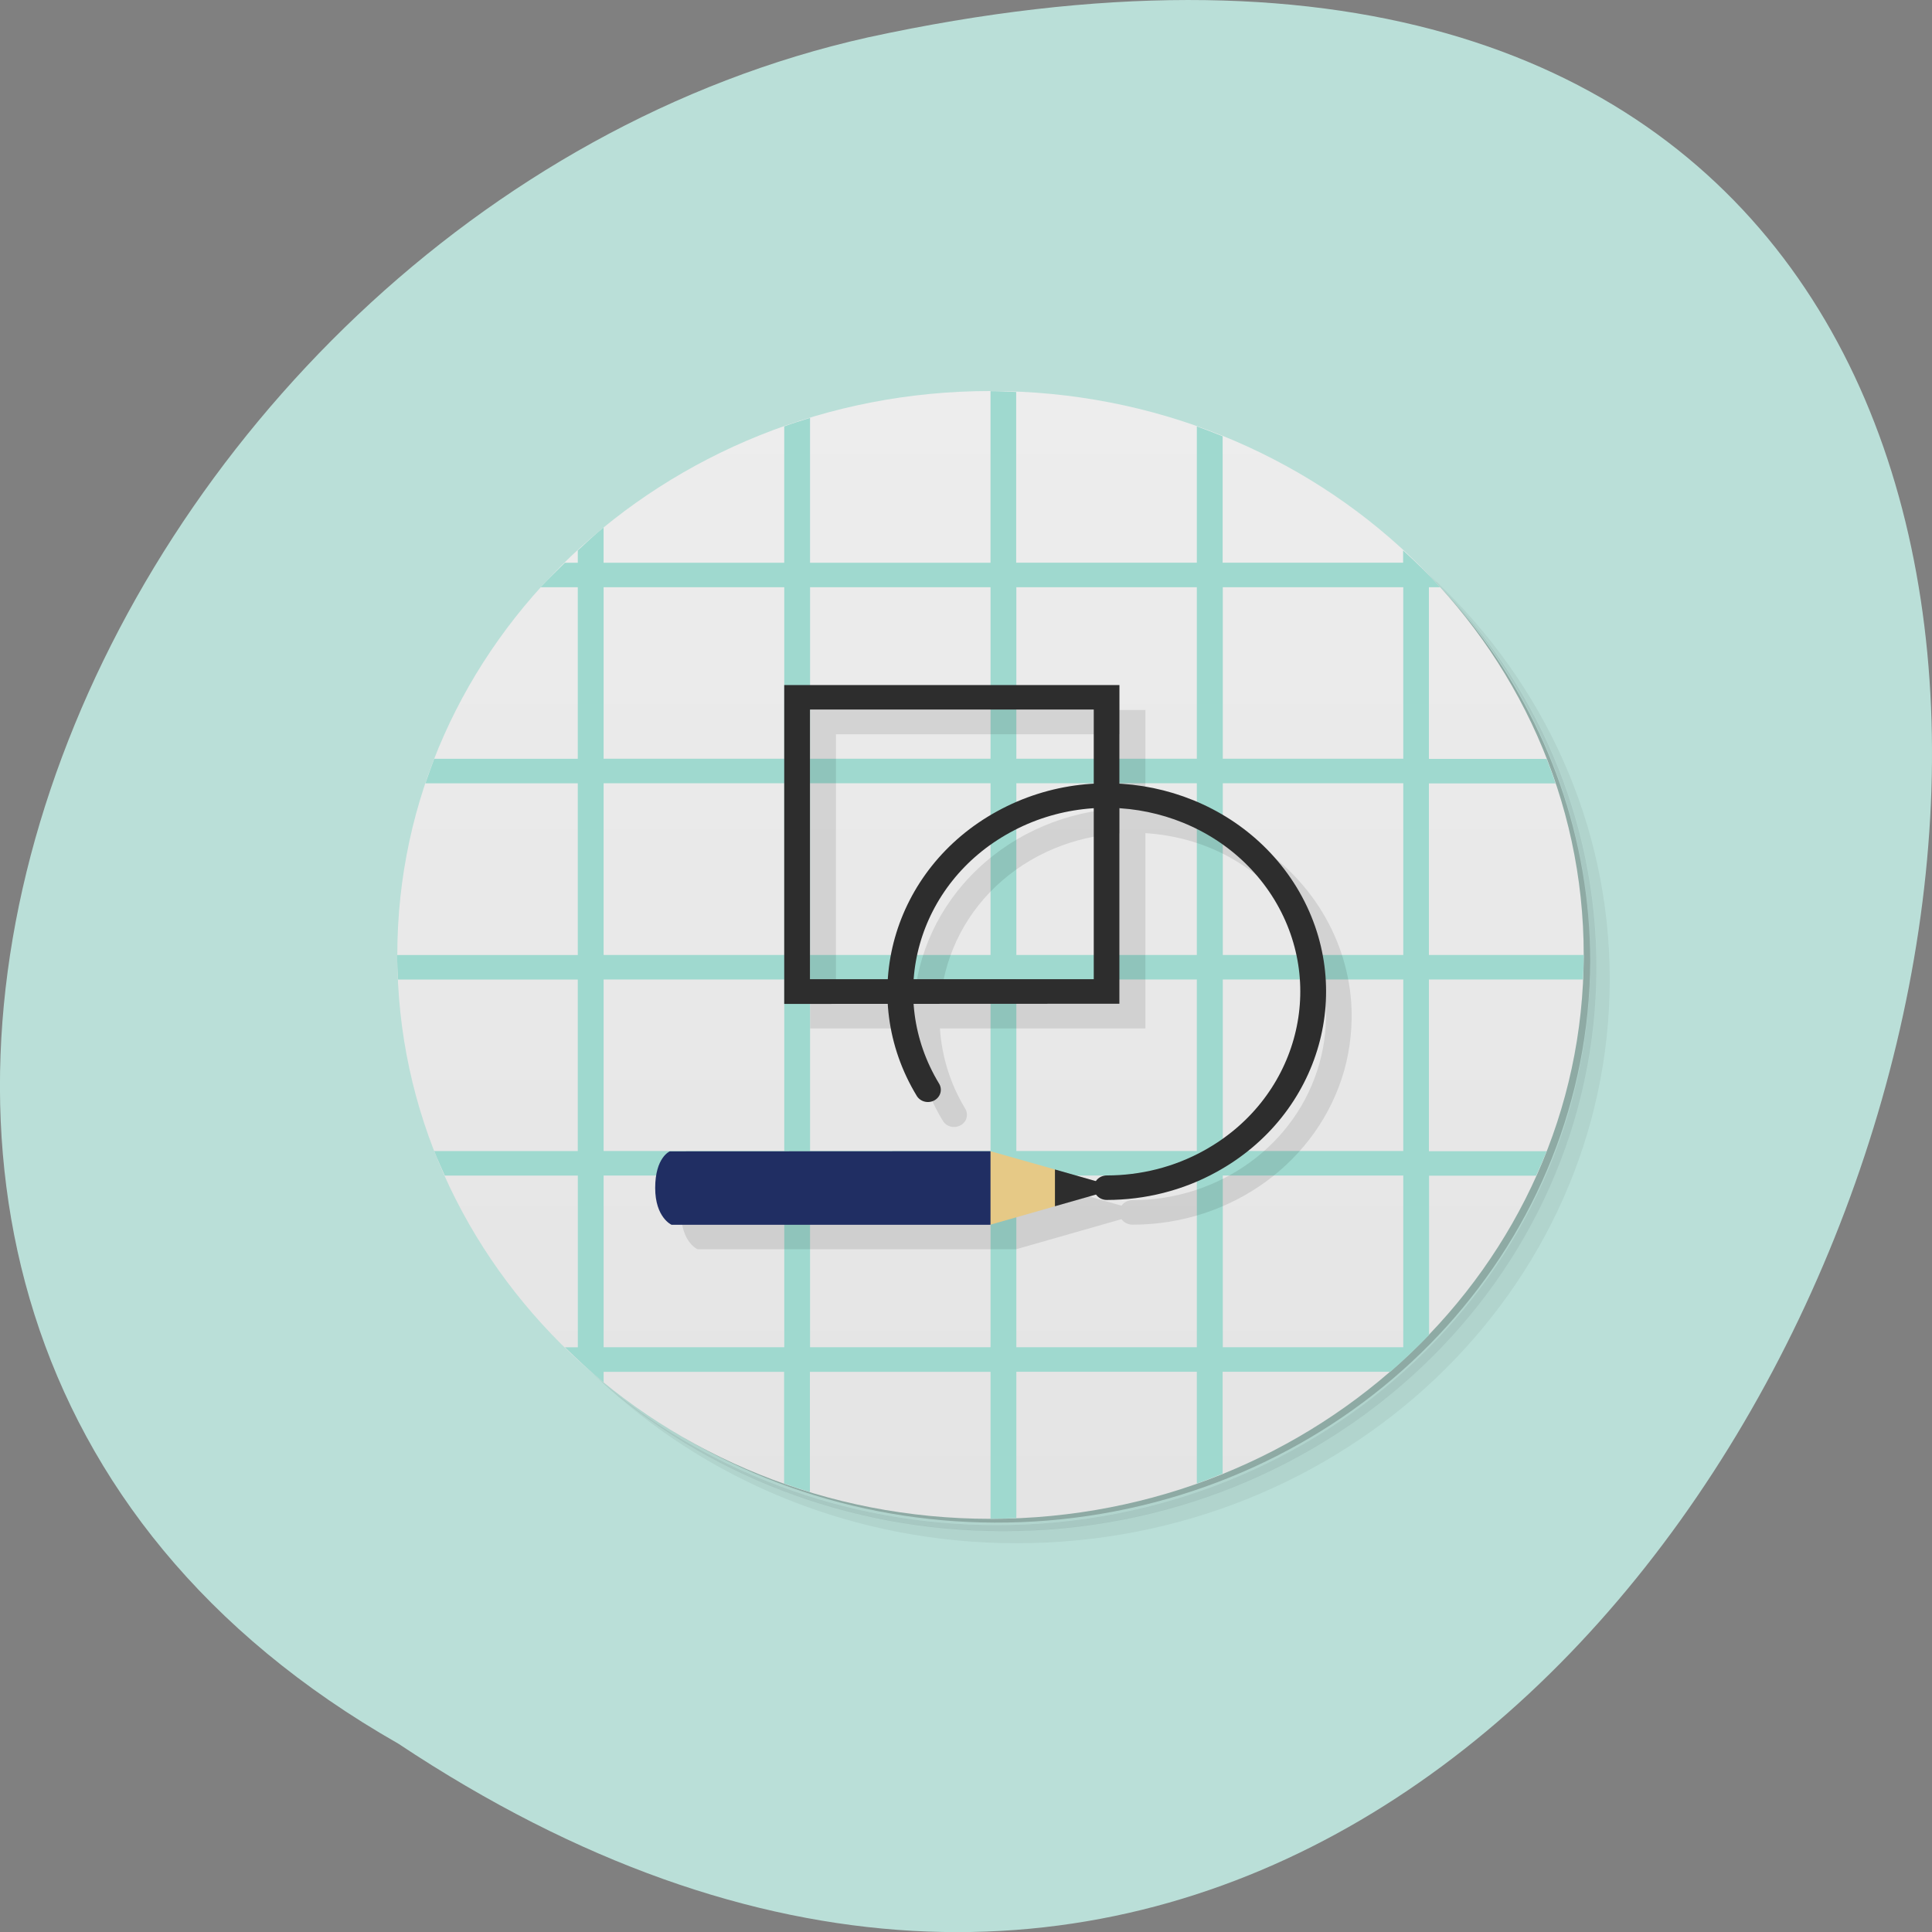 <svg xmlns="http://www.w3.org/2000/svg" viewBox="0 0 48 48"><rect x="0" y="0" width="48" height="48" fill="#808080" stroke="none"/><defs><linearGradient id="0" gradientUnits="userSpaceOnUse" y1="47" x2="0" y2="1" gradientTransform="matrix(0.641 0 0 0.609 9.229 9.107)"><stop stop-color="#e4e4e4"/><stop offset="1" stop-color="#ededed"/></linearGradient></defs><path d="m 9.895 43.32 c 36.09 23.992 58.31 -52.52 11.664 -42.39 c -19.281 4.316 -30.98 31.387 -11.664 42.39" fill="#badfd8"/><path d="m 32.5 12.152 c 3.754 2.473 6.207 6.598 6.207 11.27 c 0 7.566 -6.453 13.703 -14.418 13.703 c -4.918 0 -9.254 -2.332 -11.855 -5.898 c 0.664 1.109 1.477 2.129 2.422 3.02 c 2.617 2.262 6.098 3.637 9.914 3.637 c 8.141 0 14.738 -6.273 14.738 -14.01 c 0 -3.629 -1.445 -6.934 -3.824 -9.422 c -0.941 -0.898 -2.02 -1.672 -3.184 -2.305 m 3.184 2.305 c 2.469 2.504 3.984 5.867 3.984 9.574 c 0 7.734 -6.598 14.01 -14.738 14.01 c -3.898 0 -7.438 -1.441 -10.07 -3.789 c 2.664 2.523 6.332 4.094 10.395 4.094 c 8.141 0 14.738 -6.273 14.738 -14.01 c 0 -3.859 -1.648 -7.348 -4.305 -9.879" fill-opacity="0.051"/><path d="m 35.684 14.457 c 2.379 2.488 3.824 5.793 3.824 9.422 c 0 7.734 -6.598 14.01 -14.738 14.01 c -3.816 0 -7.297 -1.375 -9.914 -3.637 c 2.637 2.348 6.176 3.789 10.07 3.789 c 8.141 0 14.738 -6.273 14.738 -14.01 c 0 -3.707 -1.516 -7.07 -3.984 -9.574" fill-opacity="0.102"/><path d="m 29.25 10.555 c 5.523 1.918 9.453 6.953 9.453 12.871 c 0 7.566 -6.453 13.703 -14.418 13.703 c -6.223 0 -11.516 -3.738 -13.535 -8.984 c 2.234 6.543 9.141 10.574 16.289 9.516 c 7.152 -1.063 12.438 -6.898 12.469 -13.781 c -0.008 -6.086 -4.152 -11.469 -10.254 -13.324" fill-opacity="0.2"/><path d="m 24.609 9.715 c 8.141 0 14.738 6.273 14.738 14.01 c 0 7.734 -6.598 14.01 -14.738 14.01 c -8.141 0 -14.738 -6.273 -14.738 -14.01 c 0 -7.738 6.598 -14.01 14.738 -14.01" fill="url(#0)"/><path d="m 24.609 9.715 v 4.266 h -4.484 v -3.598 c -0.219 0.066 -0.43 0.133 -0.641 0.211 v 3.387 h -4.488 v -0.875 c -0.223 0.18 -0.43 0.375 -0.641 0.57 v 0.305 h -0.32 c -0.203 0.199 -0.41 0.398 -0.602 0.609 h 0.922 v 4.262 h -3.566 c -0.078 0.203 -0.148 0.406 -0.219 0.609 h 3.785 v 4.266 h -4.488 c 0 0.203 0.012 0.406 0.023 0.609 h 4.465 v 4.262 h -3.566 c 0.082 0.211 0.172 0.406 0.262 0.609 h 3.305 v 4.266 h -0.32 c 0.309 0.301 0.625 0.598 0.961 0.875 v -0.266 h 4.484 v 2.777 c 0.211 0.074 0.426 0.145 0.641 0.211 v -2.988 h 4.488 v 3.652 c 0.211 0 0.426 -0.008 0.641 -0.016 v -3.637 h 4.484 v 2.777 c 0.219 -0.074 0.426 -0.16 0.641 -0.246 v -2.531 h 4.168 c 0.332 -0.289 0.656 -0.598 0.961 -0.914 v -3.957 h 2.66 c 0.094 -0.207 0.18 -0.402 0.262 -0.609 h -2.926 v -4.266 h 3.828 c 0.008 -0.203 0.02 -0.406 0.02 -0.609 h -3.848 v -4.262 h 3.145 c -0.066 -0.207 -0.141 -0.41 -0.219 -0.609 h -2.926 v -4.266 h 0.281 c -0.289 -0.32 -0.602 -0.621 -0.922 -0.914 v 0.305 h -4.484 v -3.141 c -0.215 -0.086 -0.422 -0.168 -0.641 -0.246 v 3.387 h -4.488 v -4.242 c -0.211 -0.008 -0.426 -0.02 -0.641 -0.02 m -9.609 4.871 h 4.488 v 4.262 h -4.488 m 5.129 -4.262 h 4.484 v 4.262 h -4.484 m 5.125 -4.262 h 4.484 v 4.262 h -4.484 m 5.129 -4.262 h 4.484 v 4.262 h -4.484 m -15.383 0.609 h 4.488 v 4.266 h -4.488 m 5.129 -4.266 h 4.484 v 4.266 h -4.484 m 5.125 -4.266 h 4.484 v 4.266 h -4.484 m 5.129 -4.266 h 4.484 v 4.266 h -4.484 m -15.383 0.609 h 4.488 v 4.262 h -4.488 m 5.129 -4.262 h 4.484 v 4.262 h -4.484 m 5.125 -4.262 h 4.484 v 4.262 h -4.484 m 5.129 -4.262 h 4.484 v 4.262 h -4.484 m -15.383 0.609 h 4.488 v 4.266 h -4.488 m 5.129 -4.266 h 4.484 v 4.266 h -4.484 m 5.125 -4.266 h 4.484 v 4.266 h -4.484 m 5.129 -4.266 h 4.484 v 4.266 h -4.484" fill="#9fd9cf"/><path d="m 20.13 17.633 v 7.918 h 2.574 c 0.047 0.785 0.281 1.57 0.715 2.285 c 0.055 0.102 0.164 0.164 0.281 0.164 c 0.117 0 0.227 -0.059 0.285 -0.156 c 0.055 -0.098 0.051 -0.219 -0.012 -0.313 c -0.375 -0.621 -0.574 -1.301 -0.621 -1.98 h 5.105 v -4.852 c 0.715 0.047 1.43 0.234 2.082 0.594 c 1.887 1.031 2.805 3.141 2.238 5.137 c -0.563 2 -2.465 3.387 -4.641 3.387 c -0.109 0 -0.211 0.051 -0.273 0.137 l -2.613 -0.742 h -7.969 c 0 0 -0.359 0.148 -0.359 0.91 c 0 0.738 0.406 0.914 0.406 0.914 h 7.922 l 2.613 -0.746 c 0.063 0.086 0.164 0.137 0.273 0.137 c 2.465 0 4.621 -1.574 5.262 -3.836 c 0.156 -0.566 0.211 -1.141 0.172 -1.699 c -0.125 -1.684 -1.109 -3.246 -2.711 -4.125 c -0.754 -0.414 -1.578 -0.637 -2.402 -0.68 v -2.449 h -8.332 m 0.645 0.605 h 7.05 v 1.84 c -1.297 0.074 -2.563 0.586 -3.531 1.508 c -0.969 0.918 -1.508 2.121 -1.582 3.352 h -1.938 v -6.695 m 7.05 2.457 v 4.238 h -4.461 c 0.078 -1.074 0.539 -2.121 1.383 -2.922 c 0.848 -0.805 1.945 -1.242 3.078 -1.316" fill-opacity="0.098"/><path d="m 29.504 -21.568 c -3.829 2.207 -8.722 0.896 -10.928 -2.932 c -2.213 -3.828 -0.898 -8.716 2.924 -10.929 c 3.829 -2.207 8.722 -0.896 10.928 2.932 c 0.705 1.213 1.071 2.597 1.071 3.999" transform="matrix(0 0.609 -0.641 0 9.229 9.107)" fill="none" stroke="#2d2d2d" stroke-linecap="round"/><path d="m 16.641 28.605 c 0 0 -0.363 0.148 -0.363 0.91 c 0 0.734 0.406 0.914 0.406 0.914 h 7.922 c 0.352 -0.609 0.309 -1.219 0 -1.828" fill="#202e63"/><path d="m 24.609 30.426 l 1.602 -0.457 c 0.16 -0.297 0.164 -0.5 0 -0.914 l -1.602 -0.453" fill="#e6c986"/><g fill="#2d2d2d"><path d="m 26.21 29.969 l 1.602 -0.457 l -1.602 -0.457"/><path d="m 19.484 17.02 v 7.922 l 8.328 -0.004 v -7.918 m -7.688 0.609 h 7.05 v 6.699 h -7.05"/></g></svg>
